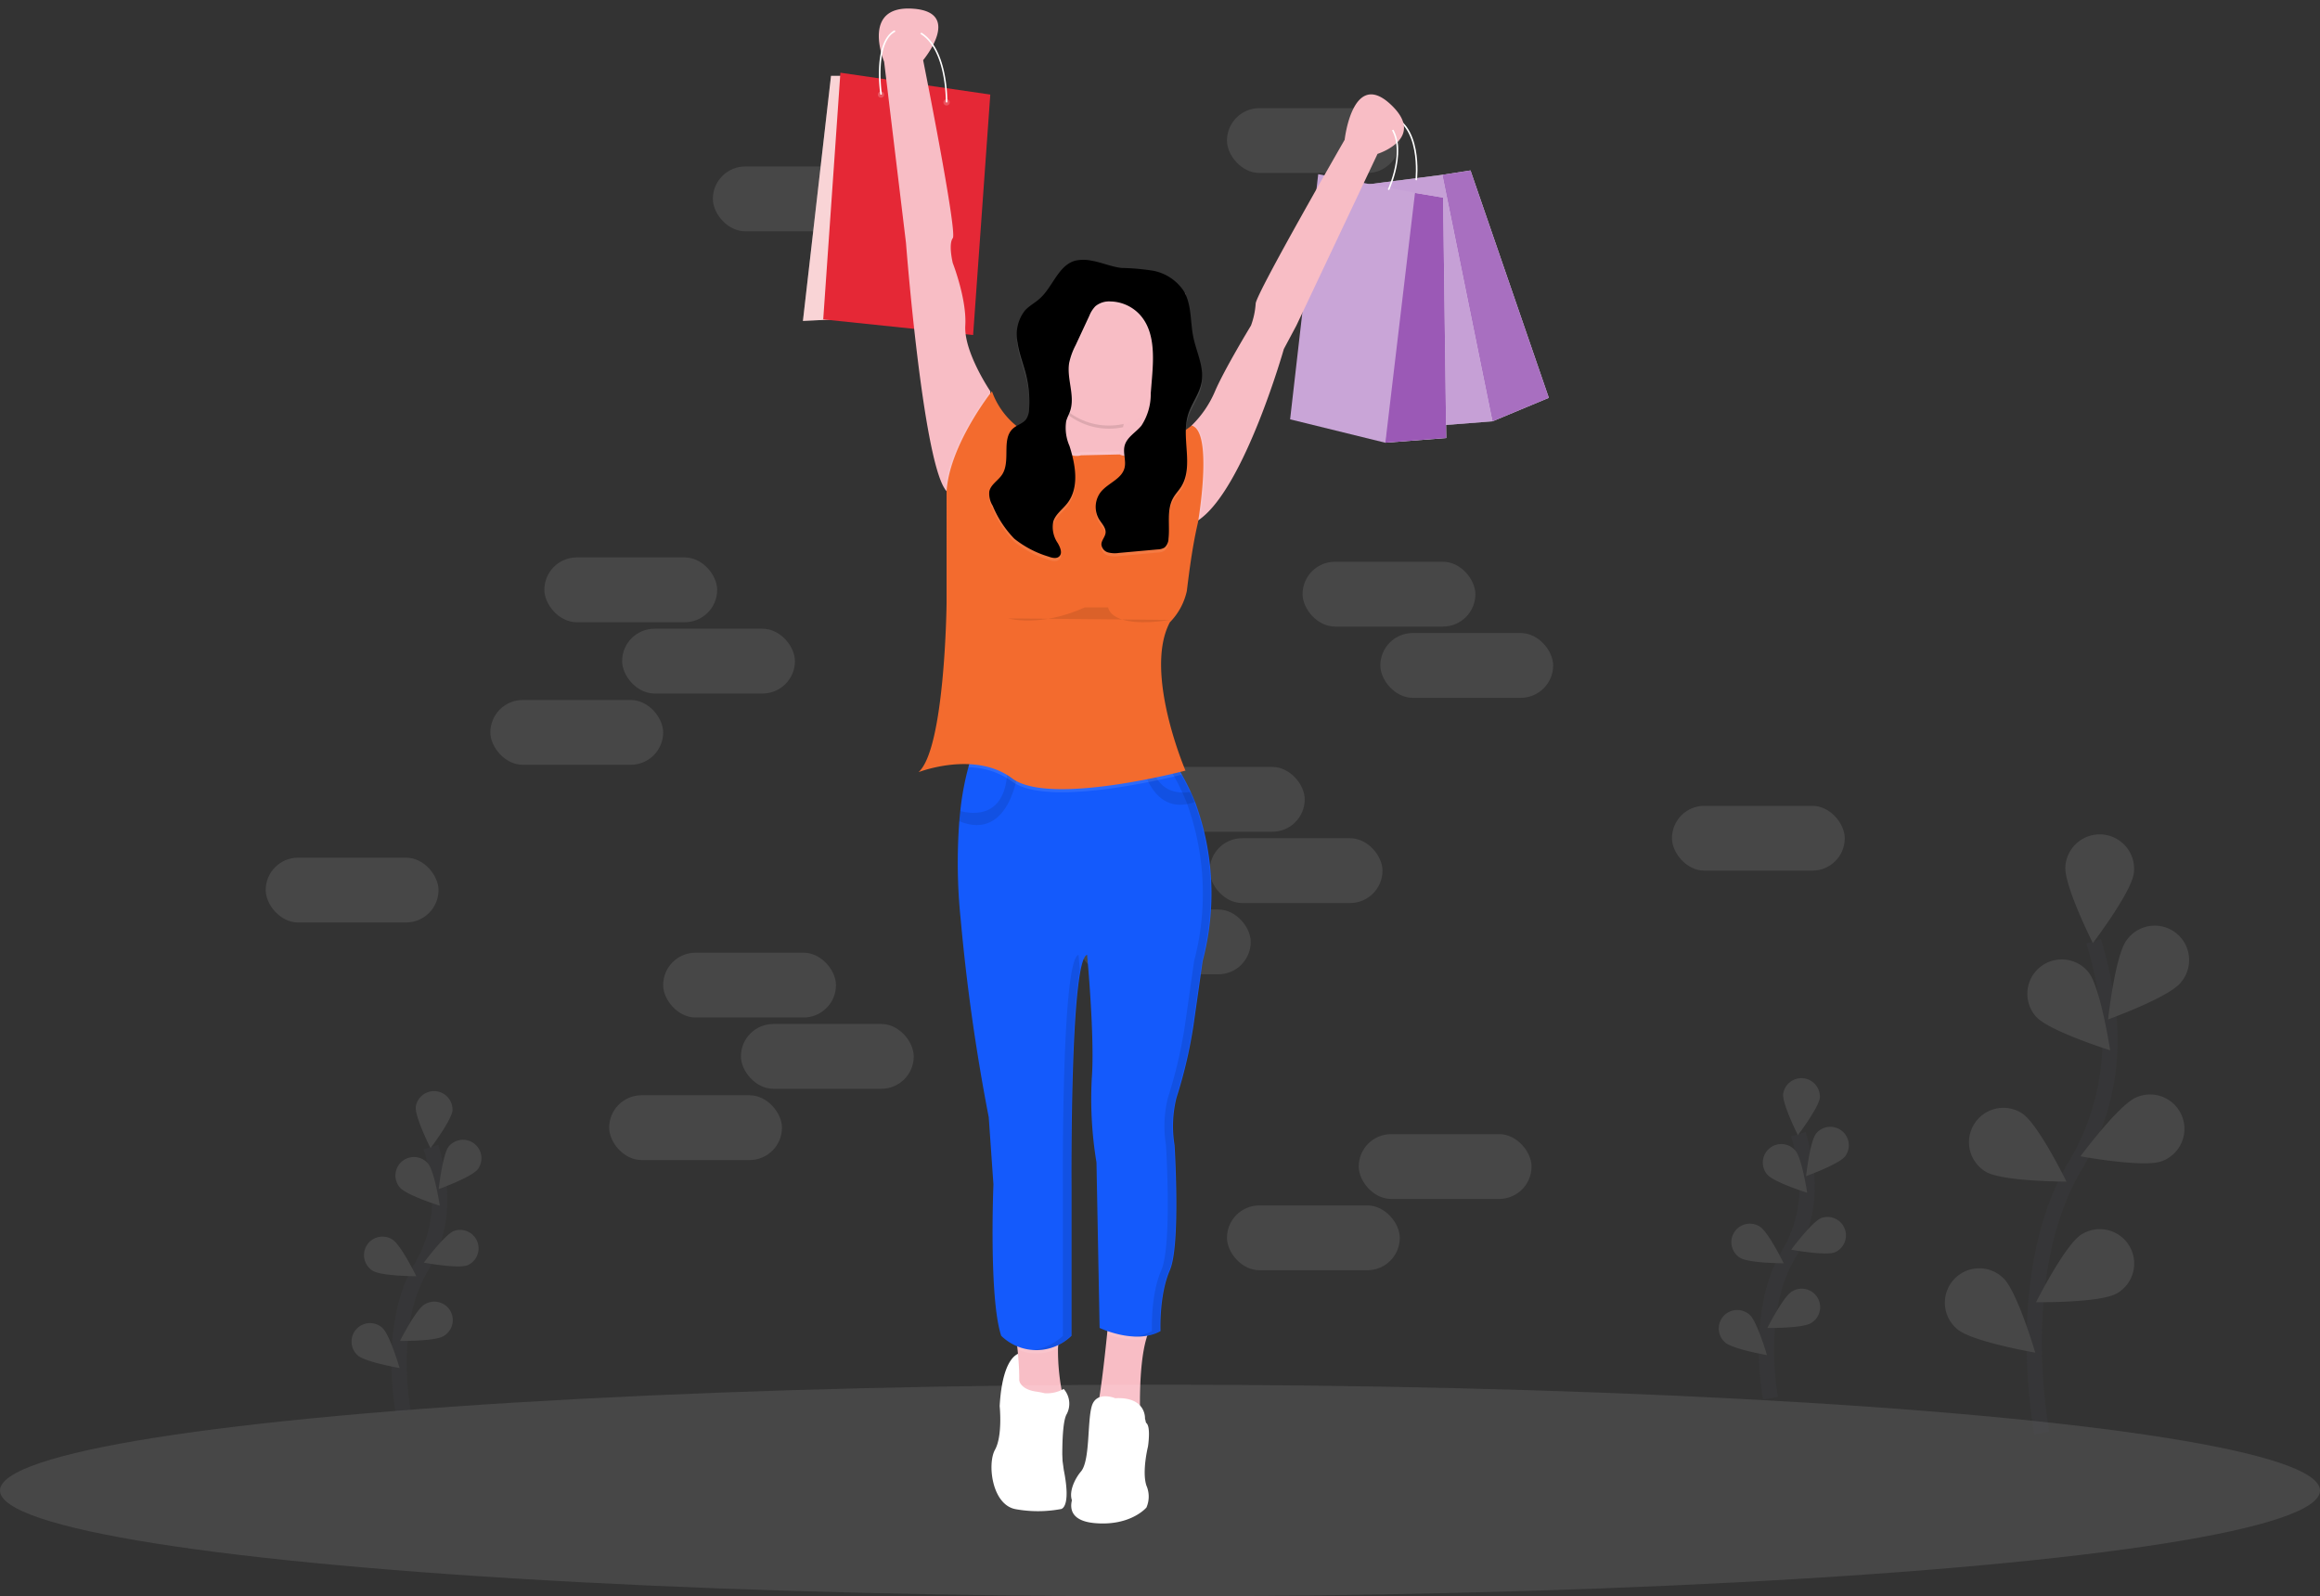 <svg xmlns="http://www.w3.org/2000/svg" width="304.117" height="209.28" viewBox="0 0 304.117 209.28">
  <rect x="0" y="0" width="304.117" height="209.28" fill="#333333" stroke="none"/>
  <g id="Grupo_542" data-name="Grupo 542" transform="translate(-45 -100)">
    <rect id="Rectángulo_285" data-name="Rectángulo 285" width="22.653" height="8.495" rx="4.247" transform="translate(138.444 121.826)" fill="#fff" opacity="0.1"/>
    <rect id="Rectángulo_286" data-name="Rectángulo 286" width="22.653" height="8.495" rx="4.247" transform="translate(205.837 114.181)" fill="#fff" opacity="0.1"/>
    <rect id="Rectángulo_287" data-name="Rectángulo 287" width="22.653" height="8.495" rx="4.247" transform="translate(193.378 200.545)" fill="#fff" opacity="0.1"/>
    <rect id="Rectángulo_288" data-name="Rectángulo 288" width="22.653" height="8.495" rx="4.247" transform="translate(203.571 209.89)" fill="#fff" opacity="0.1"/>
    <rect id="Rectángulo_289" data-name="Rectángulo 289" width="22.653" height="8.495" rx="4.247" transform="translate(264.168 205.642)" fill="#fff" opacity="0.1"/>
    <rect id="Rectángulo_290" data-name="Rectángulo 290" width="22.653" height="8.495" rx="4.247" transform="translate(79.829 212.438)" fill="#fff" opacity="0.1"/>
    <rect id="Rectángulo_291" data-name="Rectángulo 291" width="22.653" height="8.495" rx="4.247" transform="translate(186.298 219.234)" fill="#fff" opacity="0.1"/>
    <path id="Trazado_1846" data-name="Trazado 1846" d="M531.648,132.038,521.267,101.9l-3.732.566-3.341.428c.085-1.133.232-5.2-1.841-7.331a5.57,5.57,0,0,0-1.75-2.495c-4.967-4.553-6,4.76-6,4.76s-1.133,1.965-2.693,4.712l-.818-.156-.232,2.027c-3.455,6.108-8.045,14.373-8.045,15.149a10.236,10.236,0,0,1-.62,2.9s-3.517,5.794-4.76,8.693a13.9,13.9,0,0,1-3.115,4.553s-.3.229-.793.566a7.081,7.081,0,0,1,.283-1.617c.453-1.481,1.506-2.75,1.787-4.273a4.989,4.989,0,0,0,.074-1.107c.065-1.787-.8-3.545-1.167-5.332-.422-2.07-.2-4.349-1.3-6.147a6.345,6.345,0,0,0-3.922-2.622,30.122,30.122,0,0,0-4.3-.385c-1.331-.142-2.6-.731-3.933-.949a5.077,5.077,0,0,0-2.158,0c-2.251.62-2.956,3.457-4.695,5.018-.626.566-1.393.957-1.96,1.577a4.74,4.74,0,0,0-1.068,3.4,7.241,7.241,0,0,0,.074,1.237c.215,1.481.787,2.883,1.133,4.335a15.009,15.009,0,0,1,.422,3.282c0,.249,0,.5-.023.745a2.614,2.614,0,0,1-.382,1.416,4,4,0,0,1-1.294.92,10.038,10.038,0,0,1-3.262-4.627s-.076.1-.207.283v-.283s-2.832-4.157-3.262-7.552l.985.1,2.265-31.87-5.785-.849a13.2,13.2,0,0,0-1.764-5.774c.971-1.914,1.461-4.505-2.8-4.763-4.984-.3-4.678,3.579-4.148,5.7a14.286,14.286,0,0,0-.283,3.525l-5.1-.742-.028.413H436.5L432.79,121.85l3.16-.159,11.581,1.206c.926,8.418,2.381,18.822,4.109,21.274a2.094,2.094,0,0,0,.19.235v14.9s-.207,19.255-3.726,22.35a18.405,18.405,0,0,1,6.734-1.056q-.059.191-.119.408a36.133,36.133,0,0,0-1.073,5.8q-.074.648-.133,1.354a73.017,73.017,0,0,0,.178,12.949c1.45,15.313,3.726,26.283,3.726,26.283l.634,8.9s-.62,15.107,1.034,20.073a7.5,7.5,0,0,0,2.118,1.373c.014.142.031.283.045.433s.037.382.057.58c-.742.337-2.127,1.673-2.427,6.923,0,0,.413,3.933-.62,5.794s-.413,7.243,2.69,7.863a16.585,16.585,0,0,0,6,0s1.45,0,.413-5.173l-.181-1.325c-.023-2.563.085-5.306.595-6.125a2.95,2.95,0,0,0-.413-3.31s-.1.057-.269.133a24.48,24.48,0,0,1-.49-5.525,3.953,3.953,0,0,1,.043-.439,8.717,8.717,0,0,0,1.753-1.209V236.707s-.207-30.214,2.07-30.837c0,0,1.034,10.967.62,16.35a51.365,51.365,0,0,0,.62,11.176l.413,21.937s.4.19,1.036.413l-.042.4c-.252,2.438-.657,6.119-1.025,8.373a1.665,1.665,0,0,0-1.005,1.161c-.62,2.07-.207,7.243-1.45,8.693-.733.849-1.611,2.58-1.181,3.8-.269,1.073-.15,2.75,3.044,3.027,4.76.413,6.83-2.07,6.83-2.07a3.645,3.645,0,0,0,0-2.9c-.62-1.863.207-5.173.207-5.173s.445-2.809-.283-3.177c-.062-.334-.119-.547-.119-.547a2.492,2.492,0,0,0-.654-1.722,35.8,35.8,0,0,1,.832-8.812c.045-.15.091-.283.139-.439a5.589,5.589,0,0,0,1.75-.614s-.207-4.76,1.243-8.07.62-16.557.62-16.557a15.6,15.6,0,0,1,.255-6.3,61.823,61.823,0,0,0,2.248-9.571l1.22-8.549a34.981,34.981,0,0,0-1.019-21.087q-.259-.663-.566-1.325c-.351-.767-.742-1.538-1.178-2.3-.068-.119-.142-.241-.212-.36.445-.11.7-.176.7-.176s-5.587-13.025-2.07-19.66a8.624,8.624,0,0,0,2.265-4.16c.351-2.88.733-5.757,1.362-8.588l.11-.5s.017-.1.045-.269c.079-.051.156-.1.232-.161,5.963-4.355,11.106-22.54,11.106-22.54l1.657-3.115L499,120.8l-1.614,14.082L510.012,138l8.07-.62-.023-1.736,6.15-.479ZM451.626,90.98l-2.243-.328c-.394-2.025-.66-3.353-.66-3.353a12.309,12.309,0,0,0,1.243-1.86,12.894,12.894,0,0,1,1.659,5.53Zm-8.376-4.347c.156.532.3.875.3.875l.283,2.336-.765-.11a15.344,15.344,0,0,1,.187-3.112Zm70.734,16.313-3.036.391a11.381,11.381,0,0,0,.648-5.185,2.6,2.6,0,0,0,.832-2.166c1.8,2.155,1.634,5.961,1.555,6.952Zm-5.04-3.231a7.52,7.52,0,0,0,2.472-1.39,11.5,11.5,0,0,1-.7,5.04l-2.832.362-.782-.15Z" transform="translate(-283.079 19.579)" fill="#f1c40e" opacity="0"/>
    <path id="Trazado_1847" data-name="Trazado 1847" d="M676.57,108.646l-7.388,3.084L660.6,81.8l2.013-2.39,3.69-.572Z" transform="translate(-428.542 43.507)" fill="#fff"/>
    <path id="Trazado_1848" data-name="Trazado 1848" d="M676.57,108.646l-7.388,3.084L660.6,81.8l2.013-2.39,3.69-.572Z" transform="translate(-428.542 43.507)" fill="#9b59b6" opacity="0.86"/>
    <path id="Trazado_1849" data-name="Trazado 1849" d="M635.252,80.86,622.43,82.505,629,114.174l12.819-1Z" transform="translate(-401.181 42.059)" fill="#fff"/>
    <path id="Trazado_1850" data-name="Trazado 1850" d="M635.252,80.86,622.43,82.505,629,114.174l12.819-1Z" transform="translate(-401.181 42.059)" fill="#9b59b6" opacity="0.57"/>
    <path id="Trazado_1851" data-name="Trazado 1851" d="M708.7,141.8l-.2-.025c0-.076.849-7.552-3.843-8.495l.04-.2C709.583,134.063,708.713,141.725,708.7,141.8Z" transform="translate(-477.958 -18.169)" fill="#fff"/>
    <rect id="Rectángulo_292" data-name="Rectángulo 292" width="14.124" height="20.674" transform="translate(183.308 145.453)" fill="#f8bdc5"/>
    <rect id="Rectángulo_293" data-name="Rectángulo 293" width="14.124" height="20.674" transform="translate(186.308 138.453)" fill="#f8bdc5" opacity="0.2"/>
    <path id="Trazado_1852" data-name="Trazado 1852" d="M649.3,121.373l-7.982.614,1.229-31.111,2.659-1.637,3.684.614Z" transform="translate(-414.722 36.052)" fill="#fff"/>
    <path id="Trazado_1853" data-name="Trazado 1853" d="M649.3,121.373l-7.982.614,1.229-31.111,2.659-1.637,3.684.614Z" transform="translate(-414.722 36.052)" fill="#9b59b6"/>
    <path id="Trazado_1854" data-name="Trazado 1854" d="M613.6,83.018,600.914,80.56,597.23,112.7l12.485,3.069Z" transform="translate(-383.116 42.274)" fill="#c9a5d7"/>
    <path id="Trazado_1855" data-name="Trazado 1855" d="M377.227,35.03h-1.843L371.7,67.163l8.186-.408Z" transform="translate(-221.448 74.912)" fill="#fff"/>
    <path id="Trazado_1856" data-name="Trazado 1856" d="M377.227,35.03h-1.843L371.7,67.163l8.186-.408Z" transform="translate(-221.448 74.912)" fill="#e52836" opacity="0.2"/>
    <path id="Trazado_1857" data-name="Trazado 1857" d="M383.351,33.58,381.1,65.92l19.649,2.047L403,36.446Z" transform="translate(-228.187 75.951)" fill="#e52836"/>
    <path id="Trazado_1858" data-name="Trazado 1858" d="M525.93,706.809s-2.455-.2-2.866,6.96c0,0,.411,3.888-.614,5.731s-.411,7.164,2.662,7.778a16.4,16.4,0,0,0,5.946,0s1.433,0,.411-5.117l-2.047-14.943Z" transform="translate(-347.022 -429.438)" fill="#fff"/>
    <path id="Trazado_1859" data-name="Trazado 1859" d="M525.93,706.809s-2.455-.2-2.866,6.96c0,0,.411,3.888-.614,5.731s-.411,7.164,2.662,7.778a16.4,16.4,0,0,0,5.946,0s1.433,0,.411-5.117l-2.047-14.943Z" transform="translate(-347.022 -429.438)" fill="#fff" opacity="0.05"/>
    <path id="Trazado_1860" data-name="Trazado 1860" d="M553.447,260.275a13.7,13.7,0,0,0,.433,4.814l-5.321,1.433s-8.8,1.229-5.321-2.265c1.2-1.2,1.8-3.268,2.053-5.448a30.184,30.184,0,0,0,.15-4.485,39.992,39.992,0,0,0-.362-4.191s12.9-4.5,10.03,2.866a26.2,26.2,0,0,0-1.232,4.106A21.649,21.649,0,0,0,553.447,260.275Z" transform="translate(-361.669 -101.1)" fill="#f8bdc5"/>
    <path id="Trazado_1861" data-name="Trazado 1861" d="M561.83,253.008a26.193,26.193,0,0,0-1.232,4.106,8.818,8.818,0,0,1-8.435-2.781,39.976,39.976,0,0,0-.362-4.191S564.7,245.64,561.83,253.008Z" transform="translate(-368.39 -101.107)" opacity="0.11"/>
    <circle id="Elipse_319" data-name="Elipse 319" cx="8.801" cy="8.801" r="8.801" transform="translate(181.57 138.187)" fill="#f8bdc5"/>
    <path id="Trazado_1862" data-name="Trazado 1862" d="M484.445,134.534V137.2l-4.5,11.666-1.229-1.229a2.065,2.065,0,0,1-.187-.232c-2.973-4.225-5.137-32.312-5.137-32.312L470.527,91.34s-3.069-7.362,3.681-6.96,1.433,6.753,1.433,6.753,4.5,22.514,3.888,23.333,0,3.276,0,3.276,1.843,4.709,1.637,8.186S484.445,134.534,484.445,134.534Z" transform="translate(-309.631 16.753)" fill="#f8bdc5"/>
    <path id="Trazado_1863" data-name="Trazado 1863" d="M635.927,131.923l-10.644,22.514-1.637,3.064s-5.1,17.987-10.984,22.293a5.381,5.381,0,0,1-1.093.631L610.34,170.6l1.133-2.854.085-.218a13.748,13.748,0,0,0,3.07-4.5c1.229-2.866,4.709-8.6,4.709-8.6a10.121,10.121,0,0,0,.614-2.866c0-1.229,11.666-21.492,11.666-21.492s1.022-9.211,5.946-4.709S635.927,131.923,635.927,131.923Z" transform="translate(-410.353 -11.748)" fill="#f8bdc5"/>
    <path id="Trazado_1864" data-name="Trazado 1864" d="M539.339,705.716s-6.96,2.866-6.142.2c.5-1.614.314-4.664.093-6.8-.142-1.39-.3-2.4-.3-2.4l5.946.614a4.812,4.812,0,0,0-.343,1.628A28.665,28.665,0,0,0,539.339,705.716Z" transform="translate(-354.906 -422.207)" fill="#f8bec6"/>
    <path id="Trazado_1865" data-name="Trazado 1865" d="M577.008,692.556c-1.073,3.726-.793,10.217-.793,10.217s-6.346.818-5.731-.818c.428-1.133,1.053-6.745,1.393-10.044.15-1.441.244-2.441.244-2.441l5.731,1.229A5.726,5.726,0,0,0,577.008,692.556Z" transform="translate(-381.753 -417.01)" fill="#f8bdc5"/>
    <path id="Trazado_1866" data-name="Trazado 1866" d="M533,696.69l5.946.615a4.814,4.814,0,0,0-.343,1.628,6.068,6.068,0,0,1-5.3.161C533.159,697.7,533,696.69,533,696.69Z" transform="translate(-354.913 -422.185)" fill="#fff" opacity="0.1"/>
    <path id="Trazado_1867" data-name="Trazado 1867" d="M581.488,690.7a5.725,5.725,0,0,0-.849,1.86,11.009,11.009,0,0,1-5.128-.646c.15-1.441.244-2.441.244-2.441Z" transform="translate(-385.386 -417.01)" fill="#fff" opacity="0.1"/>
    <path id="Trazado_1868" data-name="Trazado 1868" d="M538.476,456.475l-1.206,8.455a61.144,61.144,0,0,1-2.226,9.466,15.4,15.4,0,0,0-.252,6.23s.818,13.1-.614,16.375-1.229,7.982-1.229,7.982c-3.276,1.843-7.982-.411-7.982-.411l-.411-21.7a50.8,50.8,0,0,1-.614-11.043c.408-5.312-.614-16.169-.614-16.169-2.265.614-2.047,30.5-2.047,30.5v19.445a6.6,6.6,0,0,1-9.211,0c-1.637-4.913-1.022-19.855-1.022-19.855l-.615-8.8a258.5,258.5,0,0,1-3.681-25.994,72.211,72.211,0,0,1-.176-12.807q.059-.7.13-1.339a35.731,35.731,0,0,1,1.059-5.734,12.908,12.908,0,0,1,.623-1.815l21.993,1.022,1.3.059,3.115.144c.34.513.66,1.034.957,1.555.43.756.818,1.518,1.164,2.265.2.436.385.875.566,1.311A34.6,34.6,0,0,1,538.476,456.475Z" transform="translate(-335.825 -230.482)" fill="#145afc"/>
    <path id="Trazado_1869" data-name="Trazado 1869" d="M514.83,436.463s-.963,9.628-7.75,6.841q.06-.7.13-1.339c1.6.433,6.017,1.031,6.184-5.5Z" transform="translate(-336.333 -235.643)" opacity="0.1"/>
    <path id="Trazado_1870" data-name="Trazado 1870" d="M598.269,438.193c-4.7,1.679-6.473-2.792-7.079-5.343l1.3.059c.705,4.012,3.52,4.247,5.233,3.964Q598.009,437.545,598.269,438.193Z" transform="translate(-396.626 -233.055)" opacity="0.1"/>
    <path id="Trazado_1871" data-name="Trazado 1871" d="M530.671,717.662c-1.045-.164-2.642-.739-2.141-2.747,0,0-1.934-.668-1.73,7.314a24.572,24.572,0,0,1-.615,4.709c-.411.821,0,5.731,4.3,5.321,0,0,3.069,1.022,3.888-.615,0,0-.614-9.415.411-11.043a2.922,2.922,0,0,0-.411-3.276,4.428,4.428,0,0,1-2.492.566A10.962,10.962,0,0,0,530.671,717.662Z" transform="translate(-349.94 -435.24)" fill="#fff"/>
    <path id="Trazado_1872" data-name="Trazado 1872" d="M559.349,748.255s-2.047,3.48,2.662,3.888,6.753-2.047,6.753-2.047a3.6,3.6,0,0,0,0-2.866c-.615-1.843.2-5.117.2-5.117s.614-3.888-.818-3.069S559.349,748.255,559.349,748.255Z" transform="translate(-373.484 -452.465)" fill="#fff"/>
    <path id="Trazado_1873" data-name="Trazado 1873" d="M559.349,748.255s-2.047,3.48,2.662,3.888,6.753-2.047,6.753-2.047a3.6,3.6,0,0,0,0-2.866c-.615-1.843.2-5.117.2-5.117s.614-3.888-.818-3.069S559.349,748.255,559.349,748.255Z" transform="translate(-373.484 -452.465)" fill="#fff" opacity="0.05"/>
    <path id="Trazado_1874" data-name="Trazado 1874" d="M564.627,727.123s-2.455-1.022-3.069,1.022-.2,7.164-1.433,8.6-2.866,5.321,2.047,5.117,5.946-1.843,5.946-1.843-.2-5.117.411-6.549a6.861,6.861,0,0,0,0-3.681S568.718,726.905,564.627,727.123Z" transform="translate(-373.438 -443.818)" fill="#fff"/>
    <circle id="Elipse_320" data-name="Elipse 320" cx="0.411" cy="0.411" r="0.411" transform="translate(160.075 111.986)" fill="#fff" opacity="0.2"/>
    <circle id="Elipse_321" data-name="Elipse 321" cx="0.411" cy="0.411" r="0.411" transform="translate(168.672 113.008)" fill="#fff" opacity="0.2"/>
    <path id="Trazado_1875" data-name="Trazado 1875" d="M478.839,103.081h-.2c0-.088.144-8.721-4.814-9.517a2.608,2.608,0,0,0-2.373.657c-2.047,2.03-1.2,7.764-1.192,7.821l-.2.031c-.037-.241-.869-5.9,1.252-8a2.8,2.8,0,0,1,2.548-.716C478.986,94.181,478.842,102.993,478.839,103.081Z" transform="translate(-309.655 10.341)" fill="#fff"/>
    <path id="Trazado_1876" data-name="Trazado 1876" d="M703.137,144.278l-.184-.088c.031-.068,3.186-6.9-.983-9.282l.1-.178C706.4,137.2,703.171,144.207,703.137,144.278Z" transform="translate(-476.037 -19.352)" fill="#fff"/>
    <path id="Trazado_1877" data-name="Trazado 1877" d="M553.88,290.461l-5.321,1.433s-8.8,1.229-5.321-2.265c1.2-1.2,1.8-3.268,2.053-5.448,1.39,2.18,3.064,1.56,3.064,1.56l5.074-.1h.02A13.629,13.629,0,0,0,553.88,290.461Z" transform="translate(-361.669 -126.483)" fill="#fff" opacity="0.1"/>
    <path id="Trazado_1878" data-name="Trazado 1878" d="M612.672,289.7a5.384,5.384,0,0,1-1.093.631L610.35,280.5l1.133-2.854.283-.218C614.323,278.158,613,287.57,612.672,289.7Z" transform="translate(-410.36 -121.644)" fill="#fff" opacity="0.1"/>
    <path id="Trazado_1879" data-name="Trazado 1879" d="M506.458,261.54V264.2l-4.5,11.666-1.229-1.229a2.07,2.07,0,0,1-.187-.232C501.072,268.325,506.458,261.54,506.458,261.54Z" transform="translate(-331.645 -110.254)" fill="#fff" opacity="0.1"/>
    <path id="Trazado_1880" data-name="Trazado 1880" d="M539.272,432.021c-2.863.716-17.808,4.228-22.242.9a10.106,10.106,0,0,0-5.74-1.869,12.907,12.907,0,0,1,.623-1.815l21.993,1.022,1.3.059,3.115.144Q538.828,431.239,539.272,432.021Z" transform="translate(-339.351 -230.467)" fill="#fff" opacity="0.1"/>
    <path id="Trazado_1881" data-name="Trazado 1881" d="M474.1,90.59s3.069,5.117,5.117,0" transform="translate(-312.692 12.289)" fill="#f8bdc5"/>
    <path id="Trazado_1882" data-name="Trazado 1882" d="M696.744,127.81s-1.229,6.142,3.681,3.276" transform="translate(-472.193 -14.391)" fill="#f8bdc5"/>
    <g id="Grupo_531" data-name="Grupo 531" transform="translate(172.429 198.781)" opacity="0.1">
      <path id="Trazado_1883" data-name="Trazado 1883" d="M546.983,524.515c-.1-1.246-.173-2.025-.173-2.025-2.265.615-2.047,30.5-2.047,30.5v19.445a7.118,7.118,0,0,1-4.063,1.889,6.759,6.759,0,0,0,5.1-1.889V552.987S545.638,531.333,546.983,524.515Z" transform="translate(-532.862 -496.094)"/>
      <path id="Trazado_1884" data-name="Trazado 1884" d="M542.132,435.627c-.173-.436-.357-.875-.566-1.311-.345-.759-.733-1.521-1.164-2.265-.283-.521-.617-1.039-.957-1.555l-3.115-.144-1.3-.059L513.04,429.27l-.02.045,20.991.977,1.3.059,3.115.144c.34.513.66,1.034.957,1.555.43.756.818,1.518,1.164,2.265.2.436.385.875.566,1.311a34.61,34.61,0,0,1,1.008,20.855l-1.206,8.455a61.131,61.131,0,0,1-2.226,9.466,15.4,15.4,0,0,0-.252,6.23s.818,13.1-.615,16.375-1.229,7.982-1.229,7.982a5.947,5.947,0,0,1-2.565.708,6.513,6.513,0,0,0,3.588-.708s-.2-4.709,1.229-7.982.614-16.375.614-16.375a15.4,15.4,0,0,1,.252-6.23,61.144,61.144,0,0,0,2.226-9.466l1.206-8.455A34.614,34.614,0,0,0,542.132,435.627Z" transform="translate(-513.02 -429.27)"/>
    </g>
    <path id="Trazado_1885" data-name="Trazado 1885" d="M514.56,269.867c2.832,1.334,9.458-3.789,9.458-3.789,2.866.818.818,12.691.818,12.691l-.111.493c-.623,2.8-1,5.646-1.348,8.495a8.441,8.441,0,0,1-2.226,4.114c-3.48,6.55,2.047,19.445,2.047,19.445s-17.808,4.709-22.718,1.022-12.281-.818-12.281-.818c3.48-3.069,3.681-22.107,3.681-22.107V274.689c.411-6.142,5.946-13.1,5.946-13.1a10.286,10.286,0,0,0,8.56,6.765c1.4,2.265,3.115,1.628,3.115,1.628Z" transform="translate(-322.799 -110.29)" fill="#f36b2e"/>
    <path id="Trazado_1886" data-name="Trazado 1886" d="M534.287,202.27a5.021,5.021,0,0,0-2.132,0c-2.226.614-2.925,3.421-4.644,4.961-.617.566-1.379.946-1.94,1.56a5.1,5.1,0,0,0-.985,4.177c.212,1.464.779,2.851,1.133,4.287a14.834,14.834,0,0,1,.394,4.395,2.586,2.586,0,0,1-.379,1.39c-.411.566-1.167.745-1.7,1.2-1.625,1.4-.283,4.3-1.475,6.088-.513.773-1.472,1.283-1.668,2.189a3,3,0,0,0,.445,1.883,13.635,13.635,0,0,0,2.832,4.318,13.279,13.279,0,0,0,4.454,2.336c.479.178,1.079.334,1.444-.02.45-.442.11-1.189-.2-1.736a3.69,3.69,0,0,1-.589-2.832c.289-.957,1.215-1.591,1.838-2.39,1.606-2.067,1.079-5.035.283-7.526a5.848,5.848,0,0,1-.43-3.237c.122-.459.362-.875.515-1.325.68-2-.462-4.2-.127-6.295a9.04,9.04,0,0,1,.849-2.342l1.8-3.865a3.82,3.82,0,0,1,.8-1.252,2.832,2.832,0,0,1,1.982-.617,5.38,5.38,0,0,1,3.86,1.758c1.926,2.141,1.8,5.38,1.572,8.234l-.167,2.061a7.544,7.544,0,0,1-1.218,4.222c-.728.895-1.9,1.5-2.2,2.619-.26.96.229,2-.028,2.962-.385,1.436-2.158,1.954-3.095,3.115a3.186,3.186,0,0,0-.232,3.582c.357.566.926,1.133.849,1.8-.065.535-.547.968-.544,1.506a1.2,1.2,0,0,0,.869,1.039,3.511,3.511,0,0,0,1.436.068l5.077-.459a1.787,1.787,0,0,0,.9-.249,1.59,1.59,0,0,0,.518-1.158c.2-1.807-.283-3.78.62-5.36.283-.507.7-.929,1.014-1.416,1.733-2.718-.014-6.405.929-9.489.447-1.464,1.49-2.721,1.767-4.225.368-2-.677-3.964-1.082-5.946-.416-2.047-.193-4.3-1.286-6.082a6.256,6.256,0,0,0-3.876-2.594,29.9,29.9,0,0,0-4.247-.382C536.861,203.066,535.6,202.482,534.287,202.27Z" transform="translate(-346.207 -67.685)" fill="#fff" opacity="0.1"/>
    <path id="Trazado_1887" data-name="Trazado 1887" d="M534.287,200.82a5.021,5.021,0,0,0-2.132,0c-2.226.614-2.925,3.421-4.644,4.961-.617.566-1.379.946-1.94,1.56a5.1,5.1,0,0,0-.985,4.177c.212,1.464.779,2.851,1.133,4.287a14.834,14.834,0,0,1,.394,4.395,2.586,2.586,0,0,1-.379,1.39c-.411.566-1.167.745-1.7,1.2-1.625,1.4-.283,4.3-1.475,6.088-.513.773-1.472,1.283-1.668,2.189a3,3,0,0,0,.445,1.883,13.635,13.635,0,0,0,2.832,4.318,13.279,13.279,0,0,0,4.454,2.336c.479.178,1.079.334,1.444-.02.45-.442.11-1.189-.2-1.736a3.69,3.69,0,0,1-.589-2.832c.289-.957,1.215-1.591,1.838-2.39,1.606-2.067,1.079-5.035.283-7.526a5.848,5.848,0,0,1-.43-3.237c.122-.459.362-.875.515-1.325.68-2-.462-4.2-.127-6.295a9.041,9.041,0,0,1,.849-2.342l1.8-3.865a3.819,3.819,0,0,1,.8-1.252,2.831,2.831,0,0,1,1.982-.617,5.38,5.38,0,0,1,3.86,1.758c1.926,2.141,1.8,5.38,1.572,8.234l-.167,2.061a7.543,7.543,0,0,1-1.218,4.222c-.728.895-1.9,1.5-2.2,2.619-.26.96.229,2-.028,2.962-.385,1.436-2.158,1.954-3.095,3.115a3.186,3.186,0,0,0-.232,3.582c.357.566.926,1.133.849,1.8-.065.535-.547.968-.544,1.506a1.2,1.2,0,0,0,.869,1.039,3.511,3.511,0,0,0,1.436.068l5.077-.459a1.787,1.787,0,0,0,.9-.249,1.59,1.59,0,0,0,.518-1.158c.2-1.807-.283-3.78.62-5.36.283-.507.7-.929,1.014-1.416,1.733-2.718-.014-6.405.929-9.489.447-1.464,1.49-2.721,1.767-4.225.368-2-.677-3.964-1.082-5.946-.416-2.047-.193-4.3-1.286-6.082a6.256,6.256,0,0,0-3.876-2.594,29.889,29.889,0,0,0-4.247-.382C536.861,201.619,535.6,201.035,534.287,200.82Z" transform="translate(-346.207 -66.646)"/>
    <path id="Trazado_1888" data-name="Trazado 1888" d="M529.75,363.083s4.095,1.229,10.03-1.433h3.067s.2,2.866,8.186,1.637" transform="translate(-352.583 -182.016)" opacity="0.1"/>
    <ellipse id="Elipse_322" data-name="Elipse 322" cx="152.059" cy="13.875" rx="152.059" ry="13.875" transform="translate(45 281.53)" fill="#fff" opacity="0.1"/>
    <rect id="Rectángulo_294" data-name="Rectángulo 294" width="22.653" height="8.495" rx="4.247" transform="translate(116.357 173.078)" fill="#fff" opacity="0.1"/>
    <rect id="Rectángulo_295" data-name="Rectángulo 295" width="22.653" height="8.495" rx="4.247" transform="translate(126.551 182.423)" fill="#fff" opacity="0.1"/>
    <rect id="Rectángulo_296" data-name="Rectángulo 296" width="22.653" height="8.495" rx="4.247" transform="translate(215.748 173.645)" fill="#fff" opacity="0.1"/>
    <rect id="Rectángulo_297" data-name="Rectángulo 297" width="22.653" height="8.495" rx="4.247" transform="translate(225.941 182.989)" fill="#fff" opacity="0.1"/>
    <rect id="Rectángulo_298" data-name="Rectángulo 298" width="22.653" height="8.495" rx="4.247" transform="translate(109.278 191.767)" fill="#fff" opacity="0.1"/>
    <rect id="Rectángulo_299" data-name="Rectángulo 299" width="22.653" height="8.495" rx="4.247" transform="translate(131.931 224.897)" fill="#fff" opacity="0.1"/>
    <rect id="Rectángulo_300" data-name="Rectángulo 300" width="22.653" height="8.495" rx="4.247" transform="translate(142.125 234.242)" fill="#fff" opacity="0.1"/>
    <rect id="Rectángulo_301" data-name="Rectángulo 301" width="22.653" height="8.495" rx="4.247" transform="translate(124.852 243.586)" fill="#fff" opacity="0.1"/>
    <rect id="Rectángulo_302" data-name="Rectángulo 302" width="22.653" height="8.495" rx="4.247" transform="translate(223.11 248.683)" fill="#fff" opacity="0.1"/>
    <rect id="Rectángulo_303" data-name="Rectángulo 303" width="22.653" height="8.495" rx="4.247" transform="translate(205.837 258.028)" fill="#fff" opacity="0.1"/>
    <g id="Grupo_532" data-name="Grupo 532" transform="translate(299.924 209.46)" opacity="0.1">
      <path id="Trazado_1889" data-name="Trazado 1889" d="M1005.74,580.652s-4.1-20.773,4.344-35.01a32.082,32.082,0,0,0,4.426-19.8,53.958,53.958,0,0,0-1.982-9.667" transform="translate(-993.002 -502.242)" fill="none" stroke="#535461" stroke-miterlimit="10" stroke-width="2"/>
      <path id="Trazado_1890" data-name="Trazado 1890" d="M1028.094,471.907c-.226,2.478-5.38,9.254-5.38,9.254s-3.828-7.6-3.6-10.081a4.508,4.508,0,1,1,8.977.824Z" transform="translate(-1003.295 -466.984)" fill="#fff"/>
      <path id="Trazado_1891" data-name="Trazado 1891" d="M1048.443,516.422c-1.538,1.957-9.543,4.848-9.543,4.848s.917-8.461,2.455-10.418a4.508,4.508,0,1,1,7.079,5.57Z" transform="translate(-1017.485 -497.086)" fill="#fff"/>
      <path id="Trazado_1892" data-name="Trazado 1892" d="M1036.794,595.969c-2.316.912-10.684-.634-10.684-.634s5.063-6.841,7.379-7.753a4.508,4.508,0,1,1,3.3,8.388Z" transform="translate(-1008.317 -553.207)" fill="#fff"/>
      <path id="Trazado_1893" data-name="Trazado 1893" d="M1016.179,657.981c-2.129,1.291-10.638,1.181-10.638,1.181s3.834-7.6,5.963-8.889a4.508,4.508,0,1,1,4.675,7.708Z" transform="translate(-993.572 -597.903)" fill="#fff"/>
      <path id="Trazado_1894" data-name="Trazado 1894" d="M1002.714,532.165c1.62,1.892,9.738,4.44,9.738,4.44s-1.274-8.416-2.891-10.3a4.508,4.508,0,1,0-6.847,5.865Z" transform="translate(-990.768 -508.375)" fill="#fff"/>
      <path id="Trazado_1895" data-name="Trazado 1895" d="M976.753,601.729c2.11,1.32,10.622,1.322,10.622,1.322s-3.732-7.645-5.845-8.968a4.508,4.508,0,1,0-4.777,7.646Z" transform="translate(-971.416 -557.602)" fill="#fff"/>
      <path id="Trazado_1896" data-name="Trazado 1896" d="M964.895,675.532c1.858,1.656,10.245,3.1,10.245,3.1s-2.387-8.169-4.247-9.826a4.508,4.508,0,1,0-6,6.725Z" transform="translate(-963.273 -610.765)" fill="#fff"/>
    </g>
    <g id="Grupo_533" data-name="Grupo 533" transform="translate(270.327 241.347)" opacity="0.1">
      <path id="Trazado_1897" data-name="Trazado 1897" d="M881.278,640.135s-2.2-11.154,2.33-18.8a17.227,17.227,0,0,0,2.376-10.636,28.975,28.975,0,0,0-1.059-5.19" transform="translate(-874.516 -598.171)" fill="none" stroke="#535461" stroke-miterlimit="10" stroke-width="2"/>
      <path id="Trazado_1898" data-name="Trazado 1898" d="M893.279,582.094c-.122,1.331-2.888,4.97-2.888,4.97s-2.056-4.08-1.934-5.411a2.421,2.421,0,0,1,4.814.442Z" transform="translate(-880.041 -579.591)" fill="#fff"/>
      <path id="Trazado_1899" data-name="Trazado 1899" d="M904.2,605.991c-.827,1.051-5.125,2.6-5.125,2.6s.493-4.531,1.32-5.593a2.421,2.421,0,0,1,3.806,2.99Z" transform="translate(-887.653 -595.749)" fill="#fff"/>
      <path id="Trazado_1900" data-name="Trazado 1900" d="M897.947,648.441c-1.243.49-5.737-.34-5.737-.34s2.718-3.681,3.964-4.162a2.421,2.421,0,0,1,1.775,4.5Z" transform="translate(-882.735 -625.616)" fill="#fff"/>
      <path id="Trazado_1901" data-name="Trazado 1901" d="M886.881,681.555c-1.133.694-5.711.634-5.711.634s2.059-4.08,3.2-4.774a2.421,2.421,0,1,1,2.509,4.14Z" transform="translate(-874.821 -649.442)" fill="#fff"/>
      <path id="Trazado_1902" data-name="Trazado 1902" d="M879.641,614.1c.869,1.017,5.23,2.384,5.23,2.384s-.682-4.531-1.552-5.533a2.422,2.422,0,0,0-3.681,3.149Z" transform="translate(-873.306 -601.466)" fill="#fff"/>
      <path id="Trazado_1903" data-name="Trazado 1903" d="M865.708,651.451c1.133.708,5.7.711,5.7.711s-2-4.106-3.138-4.814a2.421,2.421,0,1,0-2.566,4.106Z" transform="translate(-862.921 -627.897)" fill="#fff"/>
      <path id="Trazado_1904" data-name="Trazado 1904" d="M859.546,691.215c1,.889,5.5,1.665,5.5,1.665s-1.28-4.386-2.265-5.275a2.421,2.421,0,1,0-3.223,3.613Z" transform="translate(-858.75 -656.579)" fill="#fff"/>
    </g>
    <g id="Grupo_534" data-name="Grupo 534" transform="translate(91.085 243.046)" opacity="0.1">
      <path id="Trazado_1905" data-name="Trazado 1905" d="M248.278,646.135s-2.2-11.154,2.33-18.8a17.228,17.228,0,0,0,2.376-10.636,28.978,28.978,0,0,0-1.059-5.19" transform="translate(-241.516 -604.171)" fill="none" stroke="#535461" stroke-miterlimit="10" stroke-width="2"/>
      <path id="Trazado_1906" data-name="Trazado 1906" d="M260.279,588.094c-.122,1.331-2.888,4.97-2.888,4.97s-2.056-4.08-1.934-5.411a2.421,2.421,0,0,1,4.814.442Z" transform="translate(-247.041 -585.592)" fill="#fff"/>
      <path id="Trazado_1907" data-name="Trazado 1907" d="M271.2,611.991c-.827,1.051-5.125,2.6-5.125,2.6s.493-4.531,1.32-5.592a2.421,2.421,0,0,1,3.806,2.99Z" transform="translate(-254.653 -601.749)" fill="#fff"/>
      <path id="Trazado_1908" data-name="Trazado 1908" d="M264.947,654.441c-1.243.49-5.737-.34-5.737-.34s2.718-3.681,3.964-4.163a2.421,2.421,0,0,1,1.775,4.5Z" transform="translate(-249.735 -631.616)" fill="#fff"/>
      <path id="Trazado_1909" data-name="Trazado 1909" d="M253.881,687.555c-1.133.694-5.711.634-5.711.634s2.059-4.08,3.2-4.774a2.421,2.421,0,1,1,2.509,4.14Z" transform="translate(-241.821 -655.442)" fill="#fff"/>
      <path id="Trazado_1910" data-name="Trazado 1910" d="M246.641,620.1c.869,1.017,5.23,2.384,5.23,2.384s-.682-4.531-1.552-5.533a2.422,2.422,0,0,0-3.681,3.149Z" transform="translate(-240.306 -607.466)" fill="#fff"/>
      <path id="Trazado_1911" data-name="Trazado 1911" d="M232.707,657.451c1.133.708,5.7.711,5.7.711s-2-4.106-3.137-4.814a2.421,2.421,0,1,0-2.566,4.106Z" transform="translate(-229.921 -633.898)" fill="#fff"/>
      <path id="Trazado_1912" data-name="Trazado 1912" d="M226.546,697.215c1,.889,5.5,1.665,5.5,1.665s-1.28-4.386-2.265-5.275a2.421,2.421,0,1,0-3.223,3.614Z" transform="translate(-225.75 -662.579)" fill="#fff"/>
    </g>
  </g>
</svg>
